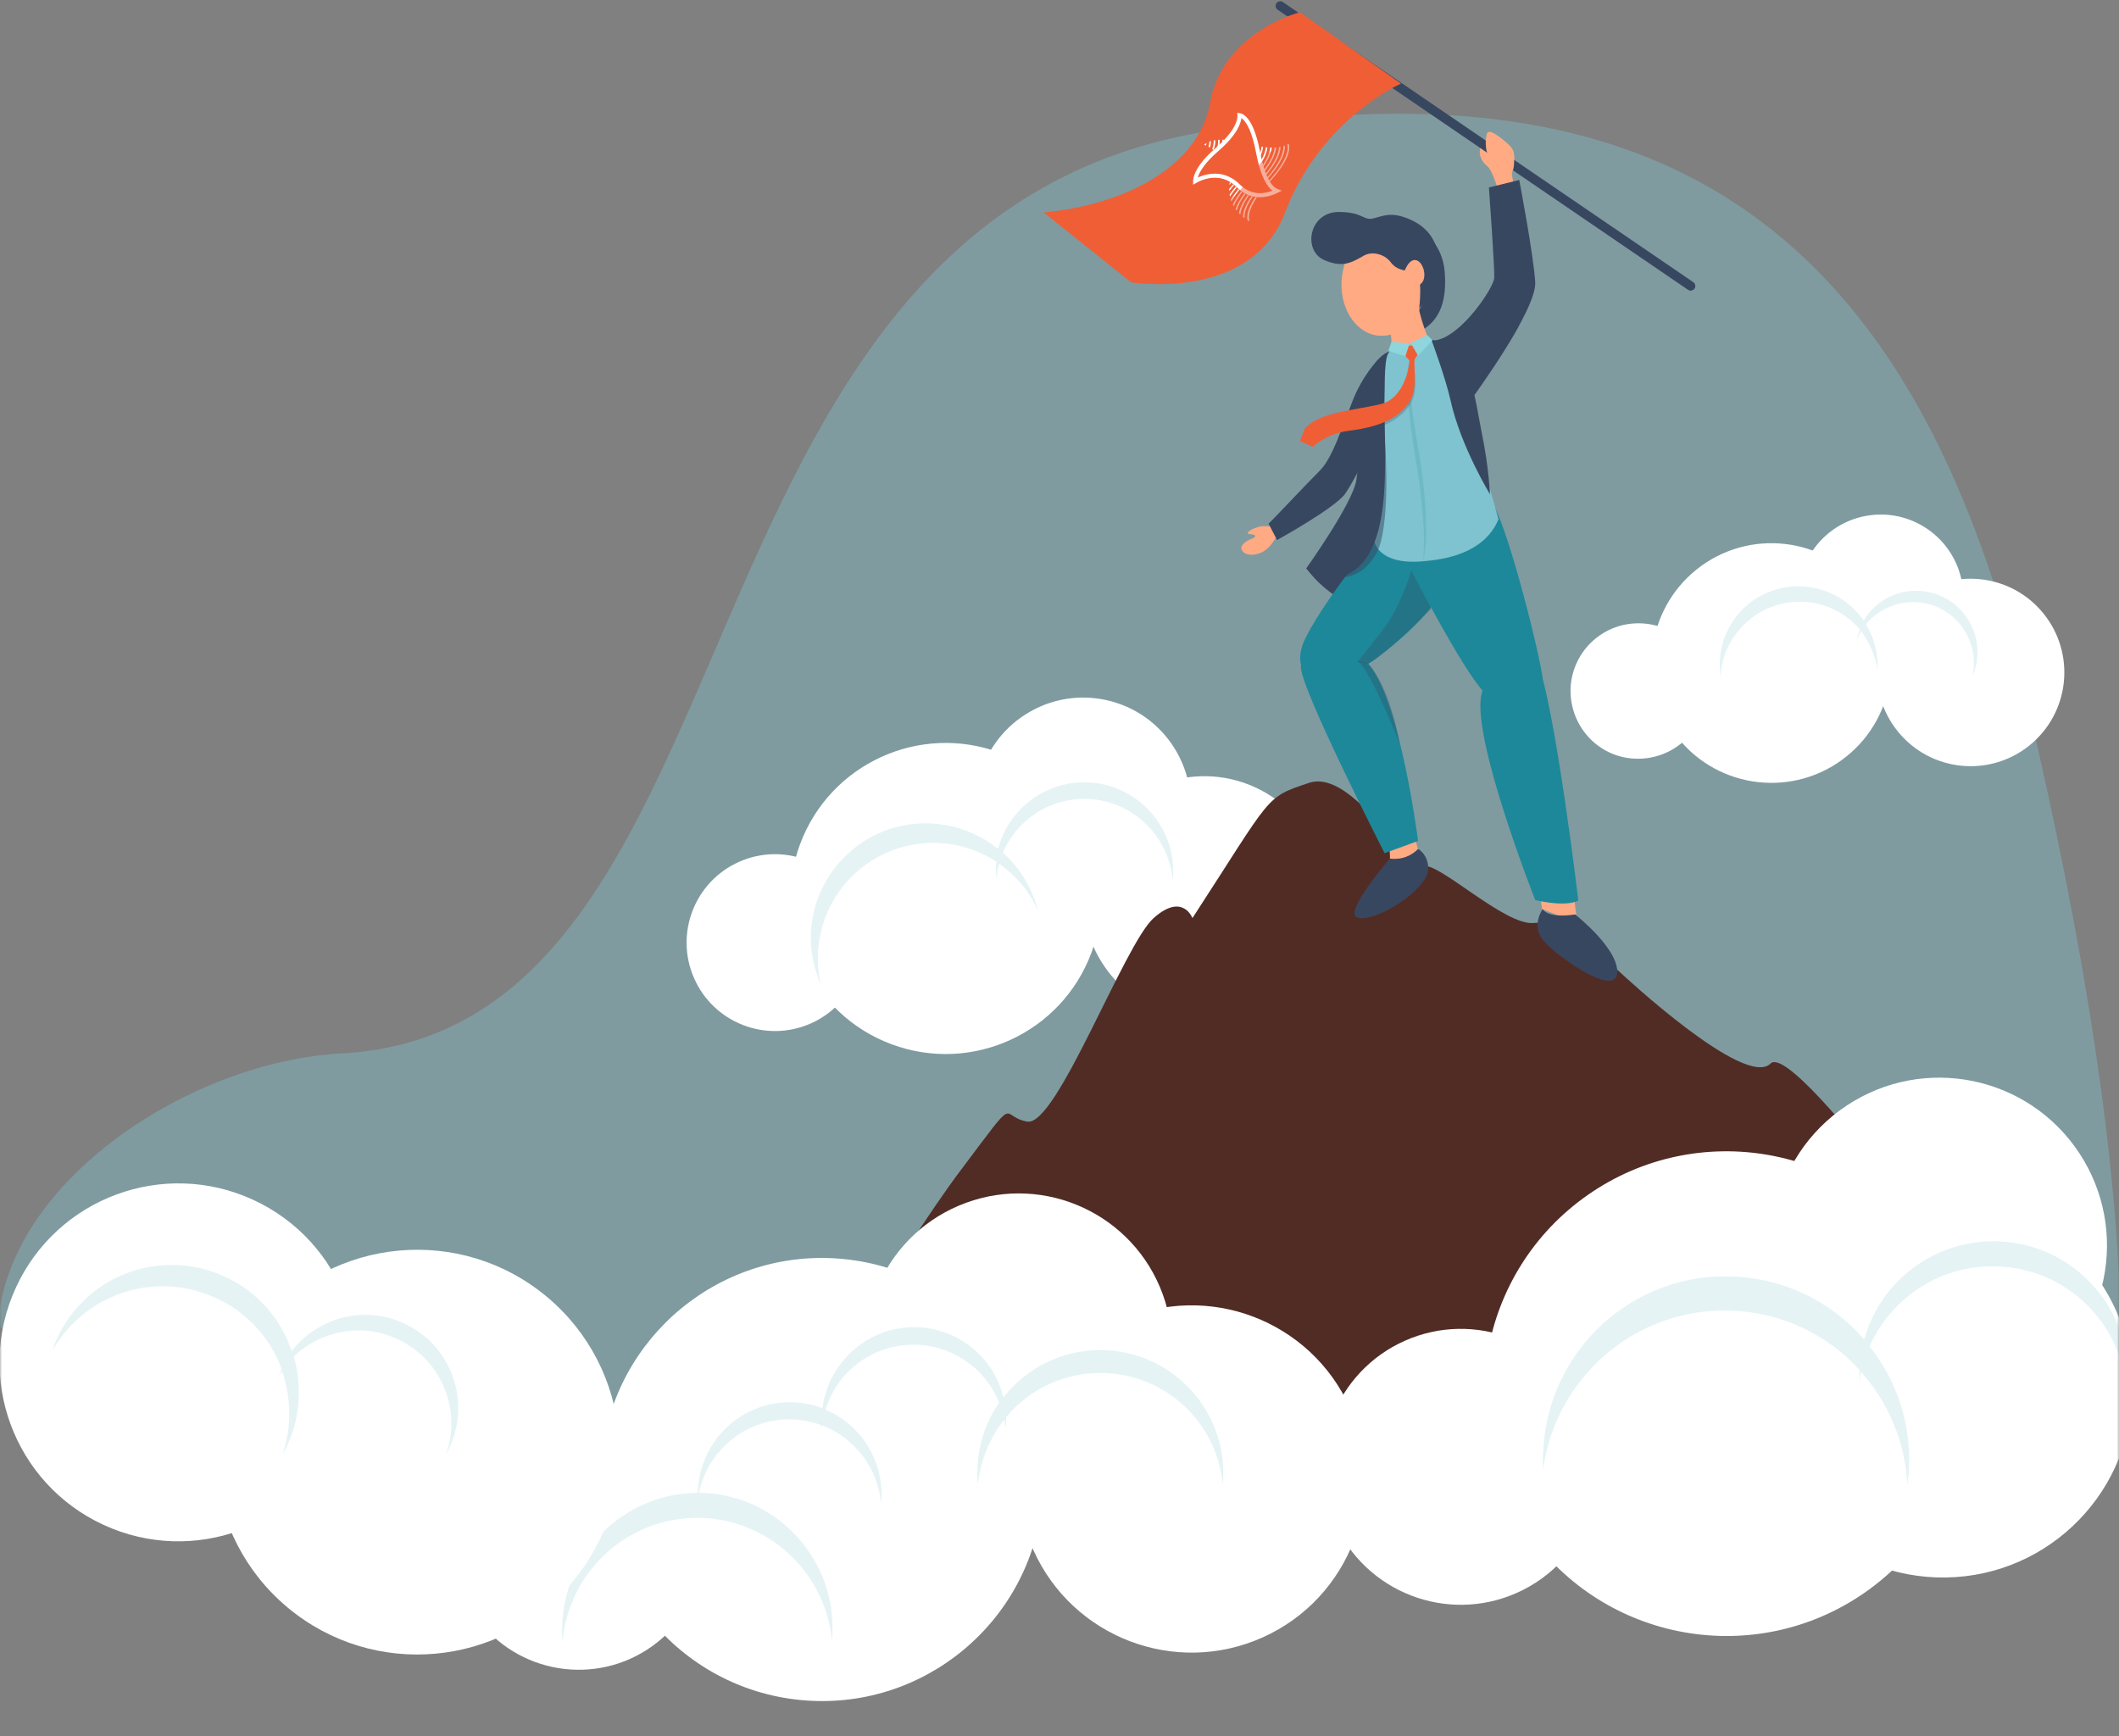 <svg width="520" height="426" viewBox="0 0 520 426" fill="none" xmlns="http://www.w3.org/2000/svg">
<rect x="0" y="0" width="520" height="426" fill="#808080" stroke="none"/>
<mask id="mask0" mask-type="alpha" maskUnits="userSpaceOnUse" x="0" y="0" width="520" height="426">
<path d="M0 0H520V426H120H0V274V0Z" fill="#C4C4C4"/>
</mask>
<g mask="url(#mask0)">
<path opacity="0.4" d="M519.5 344.5C519.5 344.5 526.893 296.912 497.5 172.5C471.895 64.946 415.933 11.108 294.311 32.541C161.323 56.064 188.887 253.006 83.725 258.495C47.053 260.447 2 289.5 -0.5 325C26.5 353.5 -46.467 323.154 61 353.5C117.043 369.313 83.725 379 83.725 379L497.5 344.5H519.5Z" fill="#7EC3CF"/>
<path d="M345.389 53.712C345.389 53.712 353.881 57.763 354.534 66.78C355.057 73.576 353.489 78.28 349.178 80.894C344.867 83.508 341.34 76.32 341.34 76.32C341.34 76.32 340.033 71.485 339.903 70.962C339.772 70.439 344.083 60.246 344.083 60.246L345.389 53.712Z" fill="#384760"/>
<path d="M323.332 231.091C329.306 215.758 321.725 198.484 306.399 192.507C291.073 186.531 273.805 194.115 267.83 209.447C261.856 224.779 269.437 242.053 284.763 248.03C300.089 254.006 317.357 246.423 323.332 231.091Z" fill="white"/>
<path d="M267.833 233.776C275.177 214.022 265.123 192.053 245.376 184.706C225.63 177.359 203.669 187.417 196.325 207.171C188.981 226.925 199.035 248.894 218.781 256.241C238.528 263.588 260.489 253.53 267.833 233.776Z" fill="white"/>
<path d="M279.84 219.942C292.189 212.198 295.924 195.907 288.184 183.554C280.444 171.201 264.159 167.464 251.81 175.207C239.461 182.95 235.726 199.241 243.466 211.594C251.206 223.948 267.491 227.685 279.84 219.942Z" fill="white"/>
<path d="M198.933 251.15C209.891 246.313 214.854 233.506 210.019 222.545C205.184 211.583 192.382 206.618 181.424 211.455C170.467 216.292 165.504 229.099 170.339 240.06C175.174 251.022 187.976 255.987 198.933 251.15Z" fill="white"/>
<path d="M496.144 333.377C496.144 333.377 440.754 254.705 434.484 260.978C428.213 267.251 397.905 238.892 397.905 238.892C397.905 238.892 383.535 225.562 376.481 226.477C369.427 227.392 352.444 210.925 349.178 212.624C345.912 214.454 332.195 188.448 321.222 192.107C310.248 195.766 312.338 194.982 292.612 225.301C292.612 225.301 290.261 218.897 283.076 225.301C275.891 231.704 259.3 276.399 252.115 275.222C244.93 274.046 250.547 267.512 235.785 287.115C221.024 306.717 193.721 353.241 193.721 353.241L505.289 358.599L496.144 333.377Z" fill="#512C25"/>
<path d="M339.25 200.863C339.25 200.863 341.34 207.92 341.078 210.795C340.948 212.363 344.998 210.925 348.002 208.442L344.083 194.851L339.25 200.863Z" fill="#FFAA83"/>
<path d="M339.38 76.581C339.38 76.581 341.47 80.763 341.47 83.9C341.47 85.86 340.817 90.042 340.817 90.042L350.876 86.513V84.161C350.876 84.161 347.872 76.581 348.133 74.621C348.525 72.661 339.38 76.581 339.38 76.581Z" fill="#FFAA83"/>
<path d="M330.889 135.912L320.569 139.441C320.569 139.441 325.271 146.106 331.934 148.197C338.596 150.288 352.836 145.191 352.836 145.191L354.012 131.208L330.889 135.912Z" fill="#384760"/>
<path opacity="0.5" d="M330.889 135.912L320.569 139.441C320.569 139.441 325.271 146.106 331.934 148.197C338.596 150.288 352.836 145.191 352.836 145.191L354.012 131.208L330.889 135.912Z" fill="#384760"/>
<path d="M339.641 129.509C339.641 129.509 326.055 145.452 320.569 156.168C315.082 166.754 325.271 170.936 337.943 161.396C354.534 148.981 359.76 137.873 354.012 131.338C348.264 124.543 339.641 129.509 339.641 129.509Z" fill="#1D8899"/>
<path d="M384.189 203.868L387.063 226.477L378.44 223.079C378.44 223.079 376.089 206.874 375.175 203.868C374.391 200.863 384.189 203.868 384.189 203.868Z" fill="#FFAA83"/>
<path d="M328.668 159.174C328.668 159.174 320.307 159.305 319.262 163.356C318.348 167.407 339.772 209.357 339.772 209.357L348.002 206.351C348.002 206.351 342.515 163.487 333.24 161.265C324.226 159.174 328.668 159.174 328.668 159.174Z" fill="#1D8899"/>
<path d="M345.259 137.742C345.259 137.742 365.638 178.254 367.206 170.413C368.643 163.487 380.139 174.987 378.44 165.578C376.873 156.168 369.165 126.764 366.03 123.367C363.025 119.969 344.214 116.31 345.259 137.742Z" fill="#1D8899"/>
<path d="M367.075 164.14C367.075 164.14 364.332 166.885 363.548 170.413C361.066 181.129 376.742 220.858 376.742 220.858C376.742 220.858 383.927 222.687 387.324 220.988C387.324 220.988 381.576 172.635 377.134 162.049C372.823 151.464 367.075 164.14 367.075 164.14Z" fill="#1D8899"/>
<path d="M350.876 83.508C350.876 83.508 349.57 88.604 341.209 86.121C341.209 86.121 336.767 89.911 335.592 92.786C334.416 95.661 337.29 132.907 337.29 132.907C337.29 132.907 338.204 138.657 349.047 137.742C354.273 137.35 364.201 135.912 367.728 127.418L359.106 96.707C359.106 96.707 356.102 82.332 350.876 83.508Z" fill="#7EC3CF"/>
<g opacity="0.42">
<path opacity="0.42" d="M346.173 86.775C345.781 88.866 345.781 91.087 345.912 93.178C346.043 95.269 346.173 97.491 346.435 99.582C346.957 103.764 347.61 107.946 348.394 112.258C349.047 116.44 349.57 120.753 349.831 125.065C349.962 129.378 350.223 133.691 349.178 137.873C349.439 135.782 349.439 133.56 349.439 131.469C349.439 129.378 349.178 127.156 349.047 125.065C348.655 120.884 348.133 116.571 347.349 112.389C346.696 108.207 346.043 103.894 345.651 99.582C345.259 95.4 344.998 90.957 346.173 86.775Z" fill="#1D8899"/>
</g>
<path opacity="0.5" d="M336.114 116.31L339.903 108.861C339.903 108.861 341.47 129.901 337.551 136.174C334.677 140.748 331.281 142.577 324.618 141.401C317.956 140.225 330.758 133.821 330.758 133.821L336.114 116.31Z" fill="#384760"/>
<path d="M341.209 86.121C339.511 86.775 339.903 94.877 339.772 96.315C339.641 102.457 340.033 108.599 339.903 114.611C339.772 122.844 339.25 137.35 330.236 141.14C330.236 141.14 324.357 142.839 320.569 139.441C320.569 139.441 332.065 123.367 332.848 117.747C334.808 104.548 332.979 89.127 341.209 86.121Z" fill="#384760"/>
<path d="M314.69 127.81C314.69 127.81 313.514 129.378 310.771 129.117C308.289 128.855 304.892 130.946 306.721 131.077C308.55 131.208 308.158 131.73 307.374 132.122C306.59 132.384 303.978 133.56 304.762 134.997C305.676 136.696 308.811 136.304 310.51 134.997C312.338 133.691 312.992 131.73 313.645 131.338C314.298 131.077 317.564 129.509 317.564 129.509L314.69 127.81Z" fill="#FFAA83"/>
<path d="M351.268 83.377C351.268 83.377 354.795 92.917 355.971 98.275C358.453 109.514 365.638 121.276 365.638 121.276C365.638 121.276 365.377 114.741 363.679 106.508C361.98 98.406 360.935 84.161 351.268 83.377Z" fill="#384760"/>
<path d="M371.647 46.654L370.994 42.603C370.994 42.603 372.823 37.245 370.08 35.546C367.336 33.847 366.291 32.541 364.593 34.239C362.242 36.461 363.025 39.205 364.854 40.643C366.553 42.081 367.859 47.569 367.859 47.569L371.647 46.654Z" fill="#FFAA83"/>
<path d="M338.204 93.832V88.212C338.204 88.212 334.285 92.133 331.803 98.667C329.582 104.287 326.97 112.389 323.965 115.395C319.785 119.577 311.032 128.986 311.293 128.463L313.384 132.514C313.384 132.514 327.623 124.673 330.105 121.145C332.456 117.747 336.637 109.122 336.637 109.122L338.204 93.832Z" fill="#384760"/>
<path opacity="0.23" d="M334.285 99.32C334.285 99.32 334.024 106.9 333.632 110.298C333.371 112.65 333.11 115.656 333.11 115.656L331.411 118.793L334.285 99.32Z" fill="#384760"/>
<g opacity="0.5">
<path opacity="0.5" d="M345.912 89.65L346.173 87.689L346.826 87.428C346.957 91.479 348.263 95.923 345.912 99.451C343.822 102.457 340.033 105.201 331.542 106.639C330.366 106.9 329.191 107.162 328.276 107.554C329.06 105.593 329.844 103.633 330.628 101.673C333.502 100.889 336.376 100.366 339.119 99.582C345.389 97.883 345.912 89.65 345.912 89.65Z" fill="#384760"/>
</g>
<path d="M365.377 46.001C365.377 46.001 366.814 65.734 366.683 68.218C366.553 70.57 358.714 82.462 352.313 83.508L359.106 98.275L361.327 97.622C361.327 97.622 377.134 76.059 376.742 69.263C376.35 62.598 372.823 44.171 372.823 44.171L365.377 46.001Z" fill="#384760"/>
<path d="M329.321 67.825C328.407 75.144 332.456 81.678 338.074 82.332C343.822 82.985 349.047 77.627 349.962 70.308C350.876 62.99 346.826 56.456 341.209 55.802C335.461 55.149 330.236 60.507 329.321 67.825Z" fill="#FFAA83"/>
<path opacity="0.5" d="M348.263 71.093C349.831 64.428 347.349 58.024 342.515 56.064C347.48 57.501 350.876 63.513 350.092 70.308C349.178 77.627 343.952 82.985 338.204 82.331C337.421 82.201 336.767 82.07 336.114 81.809C341.34 82.331 346.565 77.888 348.263 71.093Z" fill="#FFAA83"/>
<path d="M345.912 87.559V88.474C345.912 88.474 345.259 97.622 338.727 99.19C331.934 100.758 323.704 101.15 320.177 105.201L319.001 108.207L322.136 109.645C322.136 109.645 325.533 106.377 330.889 105.724C339.38 104.679 343.299 102.196 345.52 99.19C348.002 95.792 346.957 91.349 347.088 87.297" fill="#F05E36"/>
<path d="M346.565 87.167L345.912 84.292L344.214 84.422L341.47 83.9L341.209 86.121L343.822 88.212L346.565 87.167Z" fill="#7EC3CF"/>
<path d="M345.912 87.428L346.173 84.161L347.088 84.03L349.439 82.724L350.876 84.422L349.439 87.559L345.912 87.428Z" fill="#7EC3CF"/>
<path d="M347.349 84.684L344.998 84.945L344.606 85.86C344.344 86.252 344.475 86.775 344.736 87.167L345.912 88.474H346.957L347.872 86.905C348.133 86.513 348.133 85.991 347.872 85.599L347.349 84.684Z" fill="#F05E36"/>
<path opacity="0.5" d="M347.872 85.991C347.872 85.991 346.957 87.167 346.304 87.167C345.651 87.036 344.475 86.513 344.475 86.513L345.128 87.559L345.912 88.474H346.957L348.263 86.513L347.872 85.991Z" fill="#F05E36"/>
<path d="M345.912 84.292L344.867 87.428L340.687 86.121L341.47 83.9L345.912 84.292Z" fill="#8ED5DD"/>
<path d="M346.173 84.161L348.002 87.297L351.529 83.508L350.223 82.201L346.173 84.161Z" fill="#8ED5DD"/>
<path d="M341.34 64.428C340.948 63.905 340.425 63.382 339.772 62.99C338.596 62.337 336.637 61.683 334.677 62.729C331.542 64.558 329.321 65.734 324.88 63.774C319.654 61.422 321.222 52.013 328.537 52.013C334.547 52.013 334.547 54.234 337.029 53.581C339.641 52.927 341.34 52.013 345.389 53.581C355.971 57.763 353.881 68.871 348.264 75.666C348.264 75.666 349.309 67.303 347.218 66.78C344.344 66.388 342.646 66.126 341.34 64.428Z" fill="#384760"/>
<path d="M414.888 70.178L314.167 1.438" stroke="#384760" stroke-width="2.28" stroke-miterlimit="10" stroke-linecap="round"/>
<path d="M344.475 67.041C344.475 67.041 345.651 63.121 347.741 63.905C349.831 64.82 350.615 70.047 347.218 70.178" fill="#FFAA83"/>
<path opacity="0.3" d="M346.304 139.964L351.268 149.373C351.268 149.373 338.988 161.788 335.592 162.833L333.11 162.441C333.11 162.441 339.511 154.6 341.209 151.856C345.128 145.06 346.304 139.964 346.304 139.964Z" fill="#384760"/>
<path opacity="0.23" d="M360.413 92.263L361.85 96.838C361.85 96.838 372.562 81.678 373.084 79.195C373.084 79.326 363.287 90.042 360.413 92.263Z" fill="#384760"/>
<path opacity="0.3" d="M343.561 182.697C343.561 182.697 336.767 165.316 333.24 162.18L335.722 162.703C335.592 162.833 340.687 167.015 343.561 182.697Z" fill="#384760"/>
<path d="M386.54 224.386C386.54 224.386 397.383 232.88 396.86 238.892C396.207 244.903 380.923 233.926 378.441 230.397C375.828 226.869 378.571 223.079 378.571 223.079C378.571 223.079 379.616 225.431 386.54 224.386Z" fill="#384760"/>
<path d="M348.002 208.312C348.002 208.312 350.484 209.619 350.484 213.147C350.484 218.244 337.551 226.477 333.11 225.17C329.452 224.125 341.079 210.664 341.079 210.664C341.079 210.664 344.998 211.448 348.002 208.312Z" fill="#384760"/>
<path opacity="0.28" d="M326.055 233.926C323.704 233.926 322.659 236.932 324.488 238.369L335.592 247.387C336.637 248.301 336.898 249.87 335.984 250.915L332.587 254.836C327.754 260.586 328.407 269.211 334.155 274.046L346.696 284.632C350.484 287.899 349.047 294.172 344.083 295.217C342.646 295.479 341.732 297.047 342.254 298.354L344.344 305.28C346.696 312.86 352.052 319.133 359.237 322.53L383.535 334.161C388.63 336.514 392.811 340.434 395.423 345.4L401.694 356.77L193.851 353.372C193.851 353.372 221.285 306.848 235.916 287.245C250.678 267.643 245.061 274.177 252.246 275.353C259.431 276.529 276.022 231.835 283.207 225.431C290.392 219.028 292.743 225.431 292.743 225.431C312.338 195.113 310.379 195.897 321.352 192.237L313.775 203.084L326.055 233.926Z" fill="#512C25"/>
<path opacity="0.28" d="M351.007 217.068C351.007 217.068 347.872 224.517 343.43 225.301C337.159 226.477 330.628 226.608 330.628 226.608C330.628 226.608 337.029 235.625 349.57 236.409C354.795 236.67 366.683 249.478 366.683 249.478C366.683 249.478 362.764 230.528 360.805 226.477C360.151 224.778 354.795 212.232 351.007 217.068Z" fill="#512C25"/>
<path opacity="0.28" d="M400.91 241.636C400.91 241.636 390.067 242.159 387.454 240.722C384.842 239.153 375.436 233.926 375.436 233.926C375.436 233.926 374.521 243.205 377.265 246.864C379.224 249.608 390.72 257.188 399.473 259.802C408.226 262.415 421.551 284.501 423.249 290.251C424.947 295.871 419.591 258.887 413.843 253.79C408.095 248.563 400.91 241.636 400.91 241.636Z" fill="#512C25"/>
<path d="M319.001 3.006C319.001 3.006 300.059 7.71 296.923 25.353C294.311 40.12 277.459 50.052 256.165 52.143L277.589 69.263C277.589 69.263 306.982 74.098 315.343 52.143C324.096 29.012 343.822 20.517 343.822 20.517L319.001 3.006Z" fill="#F05E36"/>
<path fill-rule="evenodd" clip-rule="evenodd" d="M304.834 47.146C304.749 47.088 304.663 47.028 304.577 46.965C303.609 48.228 302.96 49.305 302.534 50.216C302.603 50.352 302.676 50.484 302.751 50.614C303.149 49.663 303.801 48.517 304.834 47.146ZM309.673 40.847C309.712 40.981 309.751 41.113 309.79 41.242C311.442 38.952 311.995 37.323 312.093 36.213C311.966 36.212 311.836 36.209 311.703 36.205C311.611 37.251 311.114 38.758 309.673 40.847ZM305.338 47.46C304.184 49.029 303.537 50.295 303.199 51.304C303.29 51.43 303.382 51.554 303.477 51.673C303.766 50.641 304.394 49.308 305.621 47.615C305.527 47.566 305.433 47.514 305.338 47.46ZM310.134 42.283C310.093 42.169 310.052 42.052 310.012 41.932C312.069 39.252 312.695 37.409 312.777 36.203C312.912 36.197 313.042 36.19 313.168 36.181C313.092 37.435 312.424 39.393 310.134 42.283ZM306.17 47.872C304.803 49.795 304.221 51.242 304.027 52.303C304.139 52.421 304.251 52.535 304.364 52.644C304.489 51.579 305.024 50.067 306.479 47.994C306.376 47.956 306.273 47.916 306.17 47.872ZM310.5 43.225C310.456 43.122 310.413 43.016 310.369 42.907C313.122 39.589 313.821 37.424 313.852 36.106C313.988 36.086 314.119 36.063 314.242 36.039C314.236 37.39 313.523 39.666 310.5 43.225ZM307.078 48.186C305.446 50.543 305.013 52.163 305.01 53.217C305.146 53.329 305.279 53.434 305.412 53.532C305.327 52.506 305.662 50.826 307.416 48.27C307.304 48.245 307.191 48.217 307.078 48.186ZM310.896 44.081C310.849 43.988 310.801 43.892 310.754 43.793C314.339 39.721 314.998 37.245 314.913 35.874C315.048 35.834 315.175 35.792 315.29 35.749C315.431 37.118 314.824 39.705 310.896 44.081ZM308.069 48.384C306.064 51.318 305.935 53.092 306.156 54.045C306.319 54.149 306.476 54.245 306.625 54.329C306.319 53.466 306.242 51.648 308.438 48.423C308.316 48.413 308.193 48.4 308.069 48.384ZM311.33 44.858C311.278 44.775 311.226 44.688 311.175 44.598C315.863 39.518 316.204 36.746 315.91 35.462C316.023 35.399 316.133 35.328 316.238 35.25C316.624 36.433 316.539 39.266 311.421 44.76C311.39 44.793 311.36 44.825 311.33 44.858ZM309.46 40.064C309.421 39.914 309.383 39.761 309.344 39.605C310.22 38.111 310.558 36.974 310.636 36.133C310.767 36.145 310.896 36.156 311.021 36.165C310.933 37.087 310.531 38.361 309.46 40.064ZM303.464 46.007C303.39 45.935 303.316 45.865 303.242 45.796C302.653 46.502 302.157 47.155 301.739 47.761C301.763 47.917 301.791 48.072 301.823 48.224C302.262 47.55 302.802 46.813 303.464 46.007ZM309.008 38.085C309.048 38.285 309.089 38.48 309.13 38.671C309.666 37.589 309.895 36.727 309.957 36.054C309.83 36.038 309.703 36.022 309.571 36.002C309.526 36.559 309.365 37.247 309.008 38.085ZM308.751 36.78C308.683 36.45 308.614 36.133 308.543 35.828C308.662 35.851 308.782 35.874 308.898 35.894L308.898 35.895C308.879 36.159 308.833 36.454 308.751 36.78ZM299.98 35.1C300.116 34.964 300.246 34.83 300.372 34.697C300.365 34.55 300.349 34.415 300.327 34.292C300.195 34.288 300.065 34.285 299.939 34.285C299.979 34.514 299.999 34.785 299.98 35.1ZM302.811 45.423C302.733 45.359 302.655 45.297 302.576 45.237C302.235 45.631 301.923 46.01 301.635 46.374C301.635 46.541 301.64 46.705 301.648 46.867C301.992 46.41 302.378 45.929 302.811 45.423ZM299.176 35.878C299.008 36.034 298.834 36.193 298.653 36.354C298.924 35.483 298.958 34.815 298.893 34.318C299.017 34.31 299.145 34.302 299.277 34.295C299.335 34.699 299.328 35.221 299.176 35.878ZM301.862 44.748C301.946 44.799 302.031 44.853 302.115 44.909C301.967 45.076 301.825 45.241 301.686 45.403C301.689 45.377 301.691 45.35 301.693 45.324L301.693 45.324L301.693 45.324C301.696 45.294 301.698 45.263 301.702 45.232C301.711 45.156 301.717 45.08 301.723 45.005L301.723 45.005L301.723 45.005C301.725 44.968 301.728 44.932 301.731 44.896C301.774 44.847 301.818 44.797 301.862 44.748ZM304.118 46.606C304.039 46.54 303.961 46.472 303.882 46.403C303.098 47.382 302.5 48.255 302.045 49.032C302.094 49.178 302.144 49.321 302.199 49.46C302.648 48.632 303.269 47.684 304.118 46.606ZM295.95 35.703C295.689 35.581 295.531 35.522 295.531 35.522L295.531 35.521C295.531 35.521 295.676 35.323 296.067 35.087C296.04 35.294 296.001 35.5 295.95 35.703ZM296.785 34.745C296.77 35.106 296.706 35.527 296.566 36.016C296.672 36.074 296.783 36.137 296.899 36.206C297.099 35.574 297.175 35.047 297.177 34.616C297.036 34.657 296.904 34.7 296.785 34.745ZM297.846 34.454C297.879 34.985 297.799 35.681 297.481 36.572C297.584 36.641 297.688 36.713 297.793 36.788C298.19 35.755 298.278 34.968 298.23 34.39C298.096 34.41 297.967 34.431 297.847 34.454L297.846 34.454Z" fill="white"/>
<path d="M313.32 46.842C313.271 46.867 313.221 46.893 313.168 46.919C312.573 47.212 311.732 47.554 310.745 47.748C308.782 48.134 306.241 47.939 303.877 45.599C301.328 43.076 298.553 42.858 296.427 43.276C295.37 43.484 294.473 43.849 293.842 44.161C293.627 44.267 293.442 44.368 293.291 44.454C293.291 44.454 293.291 44.454 293.291 44.453C293.3 44.12 293.372 43.603 293.637 42.912C294.169 41.528 295.477 39.438 298.618 36.725C301.812 33.965 303.2 31.792 303.78 30.279C304.07 29.523 304.158 28.933 304.17 28.523C304.172 28.429 304.171 28.345 304.167 28.271C304.2 28.276 304.235 28.282 304.272 28.291C304.55 28.353 304.971 28.531 305.466 29.021C306.466 30.011 307.761 32.271 308.722 37.363C309.691 42.501 311.018 44.917 312.157 46.046C312.58 46.465 312.978 46.707 313.32 46.842Z" stroke="white"/>
<path opacity="0.5" d="M259.431 51.751C262.435 53.319 266.616 54.888 272.494 56.064C287.518 59.07 300.059 53.189 306.068 44.433C312.338 35.285 321.483 26.137 335.069 26.006C328.668 30.842 320.307 39.206 315.343 52.143C306.982 74.098 277.589 69.263 277.589 69.263L256.165 52.143C257.34 52.013 258.386 51.882 259.431 51.751Z" fill="#F05E36"/>
<path d="M367.728 33.455C367.728 33.455 365.116 31.364 364.854 32.933C364.462 34.37 364.201 38.16 366.553 39.859C368.904 41.688 371.125 42.734 371.386 41.427C371.647 40.12 371.647 37.899 371.386 37.114C370.864 35.546 367.728 33.455 367.728 33.455Z" fill="#FFAA83"/>
<path d="M477.503 387.088C503.186 386.701 523.692 365.56 523.305 339.868C522.918 314.176 501.784 293.662 476.102 294.05C450.42 294.437 429.914 315.578 430.301 341.27C430.688 366.962 451.821 387.475 477.503 387.088Z" fill="white"/>
<path d="M457.687 390.742C484.609 371.948 491.204 334.879 472.416 307.948C453.629 281.016 416.574 274.419 389.653 293.213C362.731 312.007 356.136 349.075 374.923 376.007C393.711 402.939 430.765 409.536 457.687 390.742Z" fill="white"/>
<path d="M498.578 339.959C517.542 327.427 522.759 301.89 510.232 282.919C497.705 263.949 472.177 258.73 453.214 271.261C434.251 283.793 429.033 309.33 441.56 328.3C454.087 347.271 479.615 352.49 498.578 339.959Z" fill="white"/>
<path d="M372.203 390.873C389.284 383.291 396.987 363.293 389.408 346.205C381.829 329.117 361.837 321.412 344.756 328.994C327.675 336.576 319.972 356.574 327.551 373.662C335.13 390.75 355.122 398.456 372.203 390.873Z" fill="white"/>
<path d="M309.901 401.769C331.352 392.12 340.921 366.902 331.276 345.444C321.63 323.985 296.421 314.412 274.971 324.061C253.52 333.71 243.95 358.928 253.596 380.387C263.242 401.846 288.45 411.419 309.901 401.769Z" fill="white"/>
<path d="M255.788 368.352C258.717 338.472 236.878 311.873 207.008 308.943C177.138 306.012 150.55 327.86 147.62 357.741C144.691 387.622 166.531 414.22 196.4 417.151C226.27 420.081 252.859 398.233 255.788 368.352Z" fill="white"/>
<path d="M262.928 365.83C282.44 358.684 292.466 337.068 285.322 317.549C278.178 298.031 256.57 288.001 237.059 295.147C217.547 302.294 207.521 323.91 214.665 343.429C221.809 362.947 243.417 372.977 262.928 365.83Z" fill="white"/>
<path d="M160.104 403.904C173.987 393.916 177.148 374.56 167.163 360.672C157.179 346.784 137.831 343.623 123.948 353.611C110.065 363.599 106.905 382.954 116.889 396.842C126.873 410.73 146.222 413.891 160.104 403.904Z" fill="white"/>
<path opacity="0.2" d="M171.251 366.31C171.512 354.025 181.441 344.093 193.851 344.093C196.725 344.093 199.338 344.616 201.82 345.531C203.257 334.423 212.793 325.667 224.289 325.667C234.871 325.667 243.885 332.985 246.236 342.917C251.723 335.86 260.345 331.286 270.012 331.286C286.603 331.286 300.189 344.747 300.189 361.474C300.189 362.389 300.189 363.304 300.059 364.219C298.622 348.929 285.819 336.906 270.012 336.906C260.737 336.906 252.376 341.088 246.89 347.753C246.89 348.014 246.89 348.145 246.89 348.406C246.89 349.059 246.89 349.843 246.759 350.497C246.628 349.713 246.628 349.059 246.498 348.275C242.97 352.719 240.619 358.207 239.966 364.219C239.835 363.304 239.835 362.389 239.835 361.474C239.835 355.071 241.795 349.059 245.191 344.224C241.925 335.86 233.695 329.979 224.159 329.979C213.969 329.979 205.347 336.644 202.604 345.923C210.703 349.321 216.321 357.423 216.321 366.702C216.321 367.355 216.321 368.139 216.19 368.793C215.406 360.037 209.528 352.719 201.689 349.713C201.689 349.974 201.689 350.236 201.559 350.497C201.559 350.236 201.559 349.974 201.559 349.713C199.077 348.798 196.464 348.275 193.721 348.275C182.747 348.275 173.733 355.986 171.512 366.31C189.671 366.44 204.302 381.339 204.302 399.504C204.302 400.549 204.302 401.595 204.171 402.64C202.604 385.782 188.364 372.452 171.12 372.452C153.876 372.452 139.637 385.651 138.069 402.64C137.939 401.595 137.939 400.549 137.939 399.504C138.2 381.208 152.962 366.44 171.251 366.31Z" fill="#7EC3CF"/>
<path opacity="0.2" d="M218.15 203.476C227.686 200.34 237.614 202.431 244.93 208.312C247.412 198.902 255.903 191.976 266.093 191.976C278.112 191.976 287.909 201.777 287.909 213.8C287.909 214.454 287.909 215.107 287.779 215.891C286.734 204.783 277.458 196.027 266.093 196.027C257.079 196.027 249.372 201.516 246.106 209.227C249.633 212.363 252.376 216.414 254.075 221.25C254.336 222.034 254.597 222.948 254.858 223.733C252.768 218.897 249.372 214.846 245.191 211.971C244.799 213.147 244.669 214.454 244.538 215.63C244.538 214.977 244.408 214.323 244.408 213.539C244.408 212.755 244.407 212.102 244.538 211.448C237.484 206.874 228.6 205.437 219.978 208.312C206 213.016 198.162 227.522 201.428 241.636C201.036 240.852 200.775 240.068 200.514 239.153C195.419 224.517 203.388 208.573 218.15 203.476Z" fill="#7EC3CF"/>
<path d="M140.518 388.128C158.072 367.061 155.232 335.747 134.173 318.186C113.115 300.625 81.812 303.466 64.258 324.533C46.703 345.599 49.543 376.913 70.602 394.474C91.661 412.035 122.963 409.194 140.518 388.128Z" fill="white"/>
<path d="M83.64 352.67C93.783 330.646 84.158 304.566 62.141 294.419C40.125 284.272 14.054 293.902 3.912 315.926C-6.231 337.951 3.394 364.031 25.411 374.177C47.427 384.324 73.498 374.695 83.64 352.67Z" fill="white"/>
<path opacity="0.2" d="M55.115 313.252C63.215 316.911 68.963 323.706 71.575 331.548C77.977 323.314 89.342 320.178 99.14 324.752C110.636 329.979 115.6 343.571 110.374 355.071C110.113 355.724 109.721 356.378 109.46 356.9C113.379 345.923 108.284 333.508 97.441 328.542C88.689 324.491 78.63 326.582 72.098 332.854C74.058 339.781 73.796 347.491 70.53 354.548C70.138 355.463 69.616 356.247 69.224 357.162C71.706 350.235 71.445 342.917 69.224 336.383C68.832 336.906 68.571 337.298 68.309 337.82C68.571 337.167 68.832 336.514 69.093 335.86C66.35 328.411 60.733 322.008 52.894 318.479C38.133 311.683 20.889 317.434 12.92 331.286C13.181 330.371 13.573 329.457 13.965 328.542C21.019 312.86 39.569 306.064 55.115 313.252Z" fill="#7EC3CF"/>
<path opacity="0.2" d="M425.47 313.252C438.272 313.774 449.637 319.655 457.476 328.673C461.525 314.166 474.981 303.973 490.657 304.627C508.816 305.411 522.924 320.831 522.141 338.997C522.141 340.042 522.01 341.088 521.879 342.002C521.095 325.144 507.509 311.422 490.396 310.769C476.418 310.115 464.138 318.348 458.782 330.371C465.314 338.605 468.972 349.059 468.449 360.168C468.449 361.605 468.188 362.912 468.057 364.349C467.535 353.764 463.354 344.093 456.692 336.644C456.561 337.428 456.3 338.343 456.3 339.127C456.3 338.082 456.3 337.167 456.3 336.122C448.592 327.627 437.488 322.138 425.208 321.616C401.824 320.57 381.837 337.69 378.702 360.429C378.571 358.991 378.571 357.685 378.702 356.247C379.747 331.286 400.779 312.076 425.47 313.252Z" fill="#7EC3CF"/>
<path d="M498.055 182.891C507.927 174.901 509.455 160.418 501.468 150.543C493.48 140.668 479.003 139.14 469.132 147.13C459.26 155.12 457.732 169.602 465.72 179.478C473.707 189.353 488.184 190.881 498.055 182.891Z" fill="white"/>
<path d="M453.048 185.676C465.734 175.544 467.808 157.042 457.68 144.351C447.552 131.66 429.057 129.585 416.371 139.717C403.684 149.849 401.61 168.351 411.738 181.042C421.866 193.733 440.361 195.808 453.048 185.676Z" fill="white"/>
<path d="M464.201 166.602C475.288 165.136 483.087 154.956 481.621 143.865C480.155 132.774 469.978 124.972 458.892 126.438C447.805 127.905 440.006 138.085 441.472 149.176C442.938 160.267 453.114 168.069 464.201 166.602Z" fill="white"/>
<path d="M385.495 167.799C384.58 176.947 391.112 185.181 400.257 186.095C409.401 187.01 417.631 180.476 418.546 171.328C419.46 162.18 412.928 153.947 403.784 153.032C394.639 152.117 386.54 158.651 385.495 167.799Z" fill="white"/>
<path opacity="0.2" d="M440.623 143.884C447.547 143.623 453.687 147.021 457.345 152.248C460.741 146.498 467.796 143.623 474.458 145.583C482.427 147.935 486.999 156.299 484.648 164.271C484.517 164.663 484.387 165.186 484.125 165.578C485.562 157.998 481.121 150.549 473.674 148.327C467.796 146.628 461.656 148.719 457.867 153.163C459.566 155.907 460.611 159.174 460.741 162.703C460.741 163.356 460.741 163.879 460.741 164.532C460.219 160.873 458.782 157.606 456.692 154.862C456.3 155.646 455.908 156.299 455.516 157.214C455.647 156.822 455.777 156.299 455.908 155.907C456.039 155.384 456.169 154.992 456.43 154.47C452.642 150.026 447.025 147.413 440.885 147.674C430.826 148.066 422.726 156.168 422.204 165.97C422.073 165.316 422.073 164.794 422.073 164.14C421.42 153.293 429.911 144.276 440.623 143.884Z" fill="#7EC3CF"/>
</g>
</svg>
